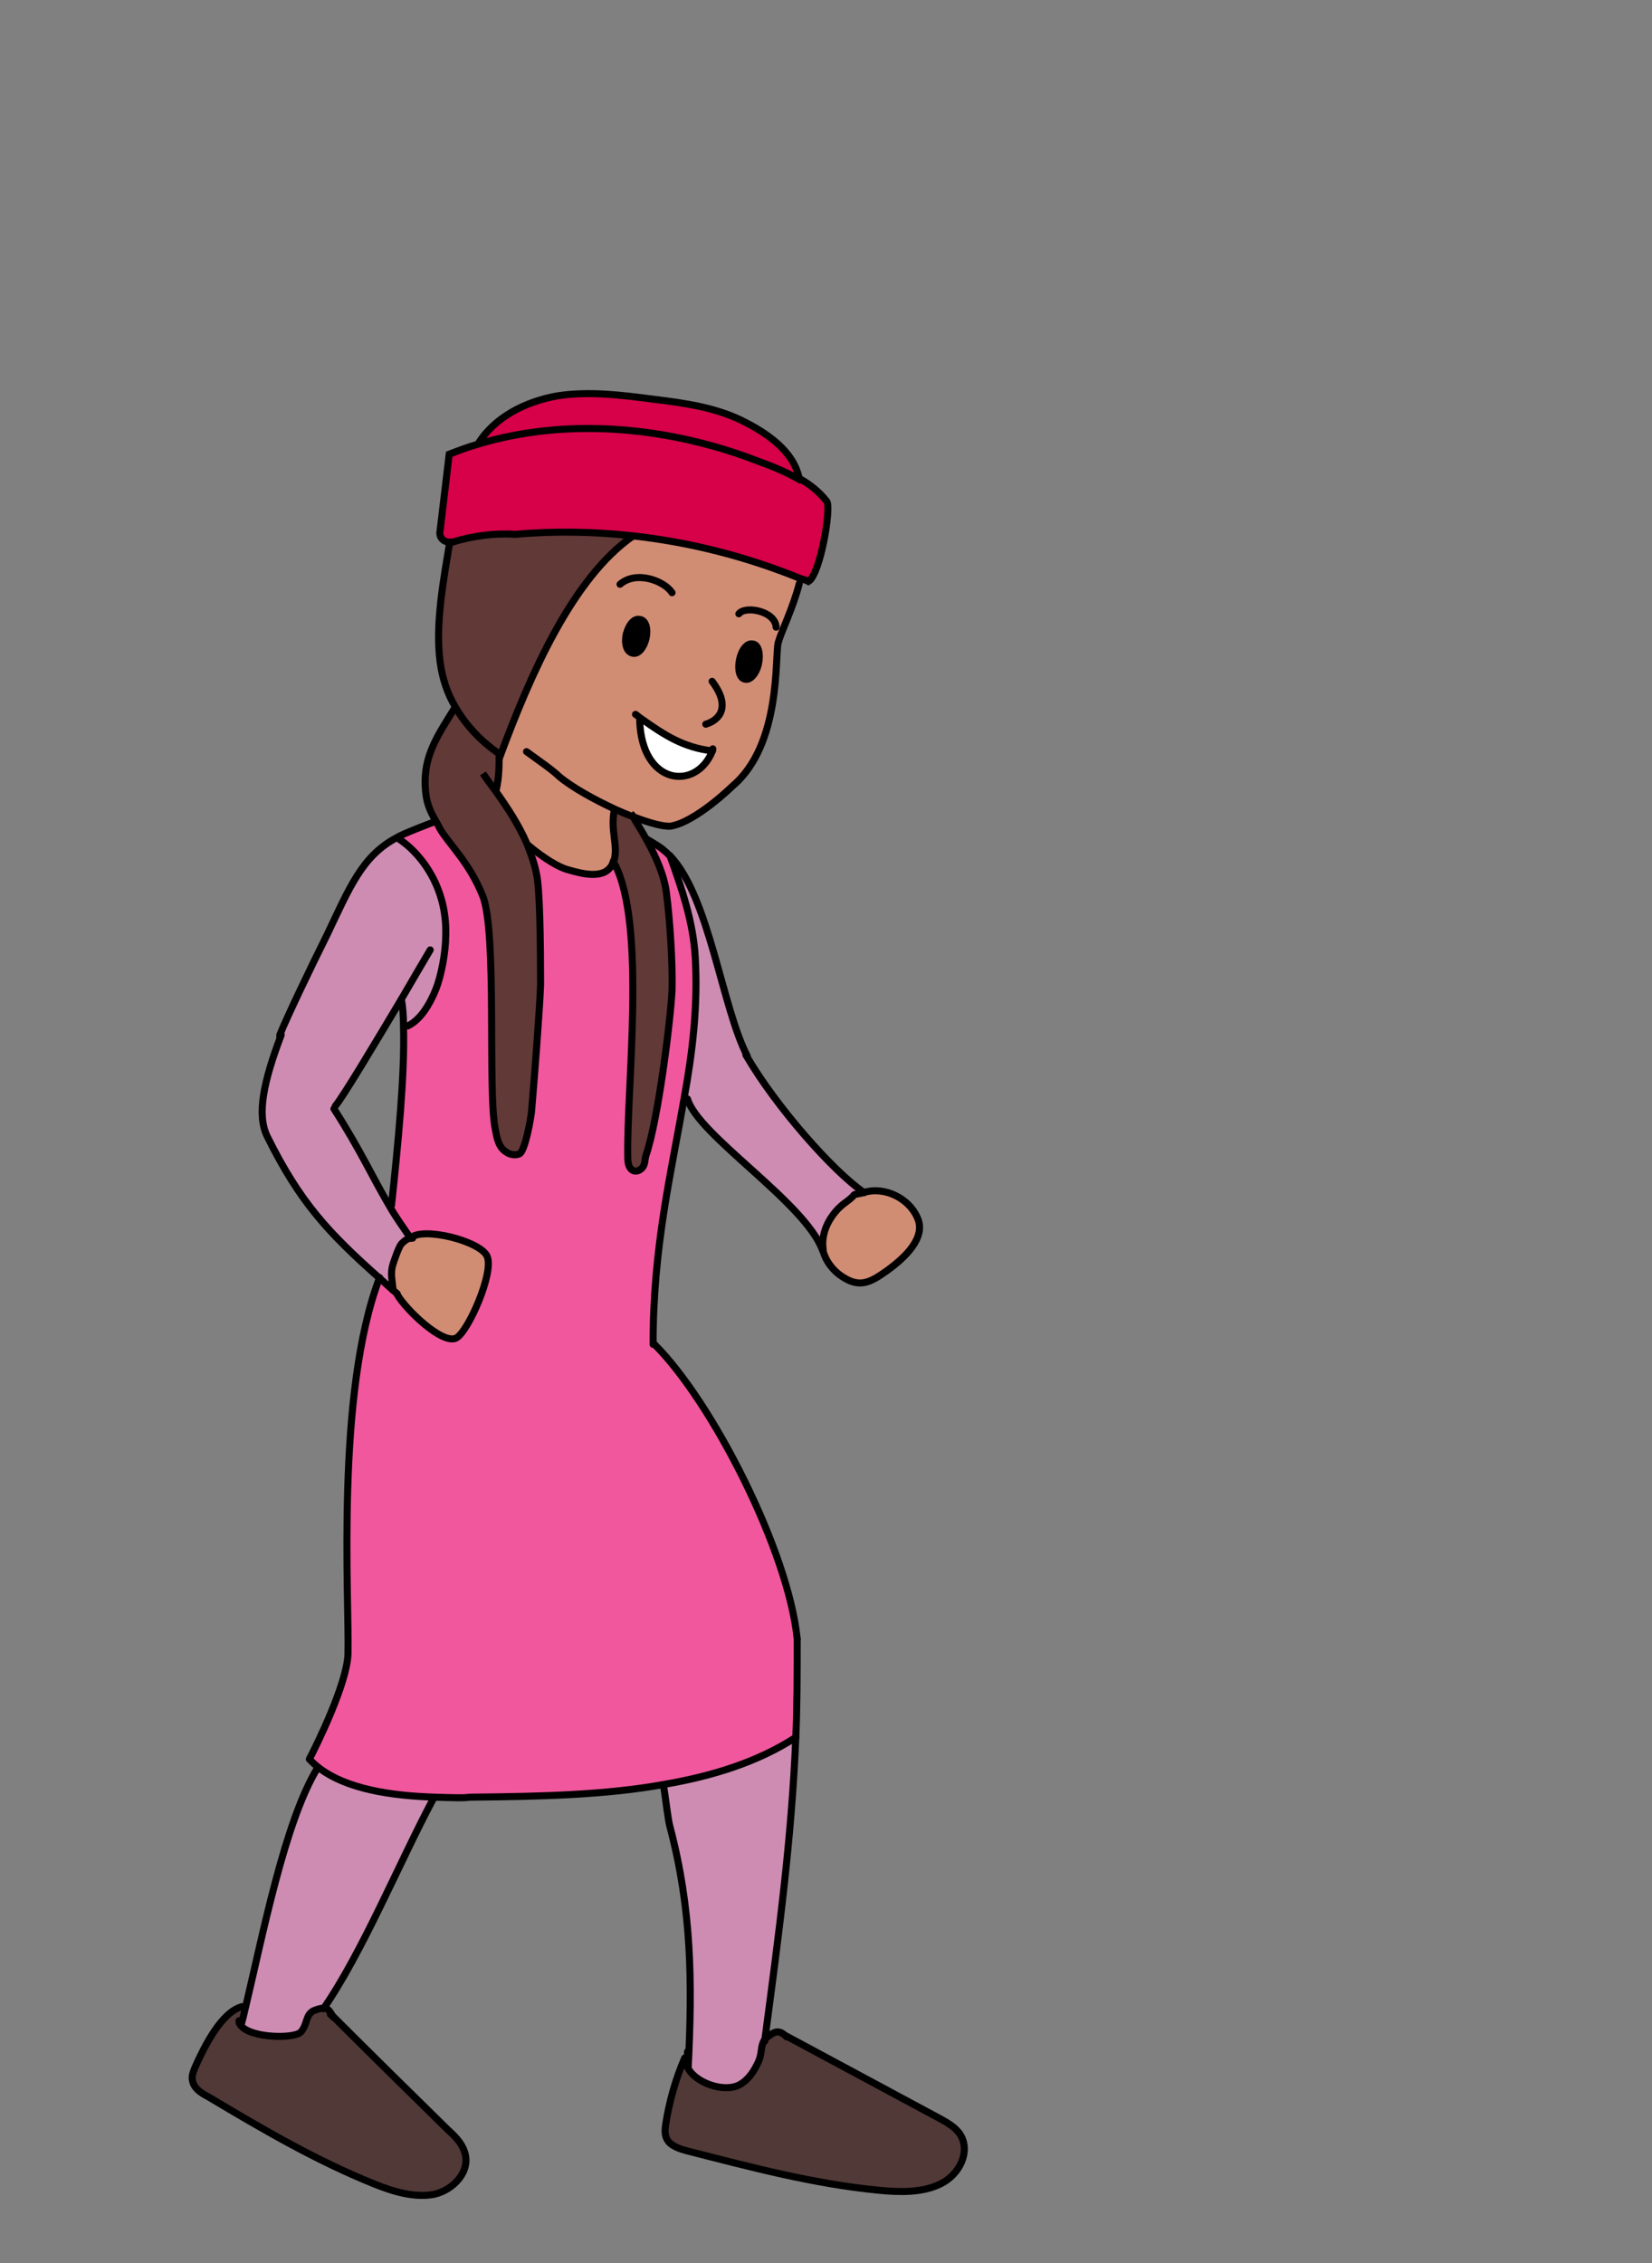 <?xml version="1.0" encoding="UTF-8"?><svg id="asia" xmlns="http://www.w3.org/2000/svg" width="235" height="321.9" viewBox="0 0 235 321.9"><rect x="0" y="0" width="235" height="321.9" fill="#808080" stroke="none"/><defs><style>.cls-1{stroke-linecap:round;stroke-linejoin:round;}.cls-1,.cls-2{fill:none;stroke:#000;}.cls-2{stroke-miterlimit:10;}.cls-3,.cls-4,.cls-5,.cls-6,.cls-7,.cls-8,.cls-9,.cls-10{stroke-width:0px;}.cls-4{fill:#613937;}.cls-5{fill:#503937;}.cls-6{fill:#d18c74;}.cls-7{fill:#d60148;}.cls-8{fill:#ce8cb3;}.cls-9{fill:#f1579d;}.cls-10{fill:#fff;}</style></defs><path class="cls-5" d="M97.8,294c1,2.2,5.2,3.7,7.4,2.5,1.3-.7,2.1-2,2.7-3.3.5-1.1.3-2.2.8-3,.1-.2.3-.4.5-.5,1.1-.9,1.7-1,2.7,0h0c7.1,3.8,14.3,7.7,21.4,11.5,1.2.7,2.5,1.4,3.3,2.5,1.6,2.4-.1,5.7-2.8,7-2.7,1.3-5.9,1.2-8.9.9-9.2-.9-18.2-3.3-27.2-5.6-1.1-.3-2.3-.6-2.8-1.6-.4-.7-.3-1.5-.2-2.2.5-3.2,1.4-6.4,2.7-9.4h.5c0,.4,0,.8,0,1.2Z"/><path class="cls-6" d="M130.6,173.2c1.2,2.8-1.9,5.7-4.3,7.5-2.5,1.8-3.9,2.6-6.5.8-1.2-.8-2.2-2.1-2.6-3.5,0-.1,0-.2,0-.3-.5-2.5,1-5.2,3.2-6.7,2.2-1.6,0-.8,2.7-1.4,2.9-.9,6.4.8,7.6,3.6Z"/><path class="cls-8" d="M106.2,150.2c4.2,7.2,12.3,16.4,16.7,19.4-2.6.6-.5-.2-2.7,1.4-2.1,1.5-3.6,4.2-3.2,6.7h-.1c-2.5-6.7-17.7-16.2-19.2-21.4h-.4c1.1-6.6,1.9-13.1,1.6-20.2-.3-5-1.9-9.7-3.6-14.4,5.6,5.8,7.4,21.6,11,28.5h0Z"/><path class="cls-9" d="M55.8,183.4c.2.2.5.4.7.6,1,1.9,6.4,7.2,8.4,6.2,1.6-.8,5.3-9.2,4.4-11.6-.9-2.2-9.2-4.3-10.9-2.6h-.1c-1.1-1.6-2-3-2.9-4.4l.4-.2c.9-8.6,1.9-18.6,1.7-25.4h.5c2-.8,3.4-3.4,4.2-5.4.8-2,1.3-5.3,1.4-7.5.3-7.4-4.1-12.2-6.7-13.9v-.2c-.1,0-.1,0-.1,0,.3-.2.6-.3,1-.5.4-.2,3.9-1.6,4.3-1.7h0c.2.3.4.7.6,1.1,1.3,2.2,4.2,4.8,6.1,9.6,2,5.3.7,27.2,1.7,32.8.2,1,.3,2,.9,2.9.6.8,1.7,1.3,2.6.9.8-.4,1.6-5,1.7-5.9.3-3.3,1.2-14.9,1.3-18.2,0-5.9-.1-13.8-.6-15.8-.3-1.5-.8-2.8-1.3-4.1,2.5,2.1,4.6,3.3,5.8,3.6,2.1.6,5.4,1.5,6.4-1h.2c4.6,8.8,1.7,32.1,1.9,41.9,0,.7.1,1.6.8,1.9.5.2,1.1-.1,1.4-.6.3-.5.2-1,.4-1.6,1.7-4.9,3.5-19.2,3.7-23.5.1-3.8-.3-10-.8-13.8-.3-2.5-1.5-5.2-2.9-7.7h.1c1,.5,1.9,1.1,2.4,1.5.3.2.5.5.8.7,1.7,4.7,3.3,9.4,3.6,14.4.4,7.1-.4,13.6-1.6,20.2-1.8,10.4-4.4,21-4.4,34.9,8.4,8.3,19.3,29.7,20.4,42,0,4.8,0,9.5-.2,14.1-5.4,3.5-11.8,5.5-18.8,6.7-8.4,1.4-17.6,1.6-27,1.8-1.7,0-3.6,0-5.7,0-5.9-.2-12.5-1.1-16.5-4.3-.4-.3-.8-.7-1.2-1.1,1-1.9,5.4-10.9,5.5-15,.2-7.7-1.8-37,4.5-53.5.6.5,1.2,1.1,1.8,1.6Z"/><path class="cls-7" d="M113.8,68.1c1.4.8,2.7,1.8,3.8,3.2.7.8-.9,10.4-2.6,11.4-.4-.2-.7-.3-1.1-.4-7.6-3.1-15.7-5.2-24-6.1-5.5-.6-11.1-.7-16.6-.2-2.8-.2-6.1.2-8.9,1.1-.2,0-.3,0-.5,0-.8,0-1.5-.7-1.3-1.6l1.3-10.9c1.3-.5,2.6-1,4-1.4,12.8-3.9,27.2-2.5,39.7,2.3,2.2.8,4.2,1.6,6.1,2.7Z"/><path class="cls-8" d="M113.1,247.2c-.6,14.4-2.4,27.8-4.4,42.9-.5.9-.3,2-.8,3-.6,1.3-1.4,2.6-2.7,3.3-2.2,1.2-6.4-.3-7.4-2.5.6-12.1.5-22.5-2.6-34.2-.3-1.1-.6-4.1-.9-5.8h0c7-1.2,13.4-3.3,18.8-6.7Z"/><path class="cls-6" d="M90.1,116.2c-.9-.3-1.8-.7-2.7-1.1h0c-.6,3.1.5,4.9,0,7.1,0,.2-.1.4-.2.5-1,2.5-4.3,1.6-6.4,1-1.3-.3-3.3-1.5-5.8-3.6-1.2-2.8-2.8-5.2-4.5-7.6h.1c.4-1.8.4-3.4.4-5.3,0,0,.1.1.2.2,4.2-11.3,10.2-25.2,18.9-31.2,8.3.9,16.4,2.9,24,6.1l-.3.8c-.9,3.5-2.6,6.9-3,8.4-.5,1.9.5,14.5-6.5,20.4,0,0-5.2,5.1-8.8,5.7-.9.1-2.9-.4-5.2-1.3ZM91.1,102.2l-.2.2c.4,9.2,8,10,10.3,4.4-4-.5-6.6-2.1-10.1-4.6ZM107.9,94.4c.3-1.4,0-2.7-.8-2.8-.8-.2-1.6.8-1.9,2.2-.3,1.4,0,2.7.8,2.8.7.2,1.6-.8,1.9-2.2ZM92,90.7c.3-1.3,0-2.6-.9-2.7-.8-.2-1.6.8-1.9,2.1-.3,1.4,0,2.6.9,2.8.8.2,1.6-.8,1.9-2.1Z"/><path class="cls-7" d="M113.8,68.1c-1.9-1.1-3.9-1.8-6.1-2.7-12.5-4.8-26.9-6.2-39.7-2.3,2.4-3.9,6.9-6.1,11.4-6.8,4.6-.7,9.2-.1,13.8.5,4.1.5,8.4,1.1,12.2,2.9,3.7,1.8,7.6,4.4,8.4,8.4Z"/><path class="cls-3" d="M107.1,91.6c.7.2,1.1,1.4.8,2.8-.3,1.4-1.2,2.4-1.9,2.2-.8-.2-1.1-1.4-.8-2.8.3-1.4,1.2-2.4,1.9-2.2Z"/><path class="cls-10" d="M101.3,106.8c-2.3,5.6-10,4.8-10.3-4.4l.2-.2c3.5,2.5,6.1,4.2,10.1,4.6Z"/><path class="cls-4" d="M95.6,140.9c-.1,4.3-1.9,18.6-3.7,23.5-.2.5-.1,1.1-.4,1.6-.3.5-.9.8-1.4.6-.7-.3-.8-1.1-.8-1.9-.2-9.8,2.8-33.1-1.9-41.8h-.2c0-.2.1-.4.2-.6.5-2.2-.6-4,0-7.1h0c.9.4,1.8.8,2.7,1.1.6,1,1.2,2.1,1.9,3.2,1.4,2.5,2.6,5.1,2.9,7.7.5,3.8.9,10,.8,13.8Z"/><path class="cls-3" d="M91.1,88c.8.2,1.2,1.4.9,2.7-.3,1.4-1.2,2.3-1.9,2.1-.8-.2-1.2-1.4-.9-2.8.3-1.3,1.2-2.3,1.9-2.1Z"/><path class="cls-4" d="M71,107.2c-2.5-1.7-4.7-4-6.2-6.6-1.1-2-1.9-4.2-2.2-6.5-.6-5.4.5-11.7,1.4-17.1h0c.2,0,.3,0,.5,0,2.8-.9,6.2-1.2,8.9-1.1,5.5-.4,11.1-.4,16.6.2-8.6,6-14.6,19.9-18.9,31.2,0,0-.1,0-.2-.2Z"/><path class="cls-4" d="M70.5,112.5c1.7,2.4,3.4,4.9,4.5,7.6.6,1.3,1,2.7,1.3,4.1.4,2,.7,9.9.6,15.8,0,3.3-.9,14.9-1.3,18.2,0,.9-.9,5.4-1.7,5.9-.9.5-2.1,0-2.6-.9-.6-.8-.8-1.9-.9-2.9-1-5.6.3-27.5-1.7-32.8-1.8-4.8-4.8-7.4-6.1-9.6-.2-.4-.4-.7-.6-1.1-.9-1.6-1.3-2.7-1.5-4.8-.3-4.6,1.9-7.6,4.3-11.5,1.5,2.6,3.7,4.9,6.2,6.6,0,1.9,0,3.4-.4,5.2h-.1Z"/><path class="cls-5" d="M47.3,286.7c5.5,5.4,11,10.8,16.4,16.2,1,1,2,2,2.4,3.2.8,2.7-1.6,5.4-4.4,6-2.8.6-5.8-.4-8.5-1.5-8.3-3.3-16-7.9-23.6-12.4-.9-.5-1.9-1.2-2.2-2.2-.2-.7.1-1.5.4-2.1,1.3-2.9,3.8-7.7,6.6-8.5h.5c-.2,1-.4,1.8-.6,2.5h0c1.3,1.9,7.7,2,8.6,1.1,1-1.1.6-2.6,2-3.1.5-.2,1-.3,1.3-.3.5,0,.8.4,1.2,1.1Z"/><path class="cls-6" d="M58.4,176.2h0c1.6-1.8,10,.3,10.9,2.5,1,2.3-2.7,10.7-4.4,11.6-2,1-7.3-4.2-8.4-6.2-.2-.2-.5-.4-.7-.6-.2-1.3-.5-2.3,0-3.5.2-.6.8-2.5,1.2-2.9.4-.4.9-.7,1.4-.8Z"/><path class="cls-8" d="M61.6,255.6v.2c-4.7,8.8-10.1,21.9-15.6,29.8-.3,0-.8,0-1.3.3-1.3.6-1,2-2,3.1-.9,1-7.3.9-8.6-1h0c.2-.8.4-1.6.6-2.5,2.4-10,5.6-26.6,10.3-34.2h0c4,3.2,10.6,4,16.5,4.3Z"/><path class="cls-8" d="M57.1,142.1c-3.7,6.2-8.3,13.9-9.4,15.2l-.2.4c3.8,5.9,5.5,9.8,8,14,.8,1.4,1.8,2.8,2.9,4.4h.1s0,.1,0,.1c-.5,0-1,.4-1.4.8-.4.5-1,2.3-1.2,2.9-.4,1.3-.1,2.3,0,3.5-.6-.6-1.2-1.1-1.8-1.6-7.2-6.4-11.3-10.8-16-20.2-1.5-3.1-.5-7.8,2-14.4h0c1-2.5,4.5-9.8,6.7-14.3,3.2-6.7,5-11.3,10-13.9v.2c2.8,1.7,7.1,6.5,6.9,13.9,0,2.1-.6,5.5-1.4,7.5-.8,2-2.2,4.5-4.2,5.3h-.5c0-1.4-.1-2.7-.3-3.9h0Z"/><path class="cls-1" d="M113.7,83c-.9,3.5-2.6,6.9-3,8.4-.5,1.9.5,14.5-6.5,20.4,0,0-5.2,5.1-8.8,5.7-.9.1-2.9-.4-5.2-1.3-.9-.3-1.8-.7-2.7-1.1-3-1.4-6.1-3.1-8-4.7-.9-.9-3.1-2.4-4.6-3.5"/><path class="cls-1" d="M110.4,89.2c-.1-2.3-4.4-3.1-5.3-1.9"/><path class="cls-1" d="M95.6,84.3c-1.1-1.7-5.1-3.2-7.4-1.2"/><path class="cls-1" d="M101.3,96.9c2.7,3.6,1.1,5.5-.9,6.1"/><path class="cls-1" d="M105.2,93.8c-.3,1.4,0,2.7.8,2.8.7.2,1.6-.8,1.9-2.2.3-1.4,0-2.7-.8-2.8-.8-.2-1.6.8-1.9,2.2Z"/><path class="cls-1" d="M89.1,90.1c-.3,1.4,0,2.6.9,2.8.8.2,1.6-.8,1.9-2.1.3-1.3,0-2.6-.9-2.7-.8-.2-1.6.8-1.9,2.1Z"/><path class="cls-1" d="M101.3,106.8s0,0,0,0c-4-.5-6.6-2.1-10.1-4.6-.3-.2-.5-.4-.8-.6"/><path class="cls-1" d="M101.4,106.5c0,.1,0,.3-.1.4-2.3,5.6-10,4.8-10.3-4.4"/><path class="cls-1" d="M71,107.1s0,0,0,0c0,1.9,0,3.4-.4,5.2"/><path class="cls-1" d="M87.2,122.7c0-.2.1-.3.2-.5.5-2.2-.6-4,0-7.1"/><path class="cls-2" d="M75,120.1s0,0,0,0c2.5,2.1,4.6,3.3,5.8,3.6,2.1.6,5.4,1.5,6.4-1"/><path class="cls-1" d="M39.8,147.4c0,0,0-.1,0-.2,1-2.5,4.5-9.8,6.7-14.2,3.2-6.7,5-11.3,10-13.9h0c.3-.2.6-.3,1-.5.4-.2,3.9-1.6,4.3-1.7"/><path class="cls-1" d="M61.2,135.1c-.9,1.5-2.4,4.1-4.1,7-3.7,6.2-8.3,13.9-9.4,15.2"/><path class="cls-1" d="M95.3,121.7s0,0,0,0c1.7,4.7,3.3,9.4,3.6,14.4.4,7.1-.4,13.6-1.6,20.2-1.8,10.4-4.4,21-4.4,34.9"/><path class="cls-1" d="M57.1,142.1c.2,1.1.3,2.4.3,3.9.2,6.9-.8,16.9-1.7,25.4"/><path class="cls-1" d="M40,147.2c-2.5,6.6-3.5,11.3-2,14.4,4.7,9.5,8.8,13.8,16,20.2.6.5,1.2,1.1,1.8,1.6.2.2.5.4.7.6"/><path class="cls-1" d="M47.5,157.7c3.8,5.9,5.5,9.8,8,14,.8,1.4,1.8,2.8,2.9,4.4"/><path class="cls-1" d="M92.1,119.4c1,.6,1.9,1.1,2.4,1.6.3.2.5.5.8.7,5.6,5.8,7.4,21.6,11,28.5"/><path class="cls-1" d="M58.4,176.1c1.6-1.7,10,.4,10.9,2.6,1,2.3-2.7,10.7-4.4,11.6-2,1-7.3-4.2-8.4-6.2"/><path class="cls-1" d="M97.8,156.3c1.5,5.2,16.7,14.7,19.2,21.5"/><path class="cls-1" d="M106.1,150c0,0,0,.1.1.2,4.2,7.2,12.3,16.4,16.7,19.4"/><path class="cls-1" d="M123,169.6c-2.6.6-.5-.2-2.7,1.4-2.1,1.5-3.6,4.2-3.2,6.7,0,.1,0,.2,0,.3.4,1.4,1.4,2.7,2.6,3.5,2.5,1.7,4,1,6.5-.8,2.5-1.8,5.6-4.7,4.3-7.5-1.2-2.8-4.7-4.5-7.6-3.6"/><path class="cls-1" d="M54,181.7s0,0,0,0c-6.3,16.5-4.3,45.8-4.5,53.5-.1,4.2-4.5,13.1-5.5,15,.4.4.7.7,1.2,1.1,4,3.2,10.6,4.1,16.5,4.3s4,0,5.7,0c9.5-.1,18.7-.3,27-1.8,7-1.2,13.4-3.2,18.8-6.7,0,0,0,0,0,0"/><path class="cls-1" d="M61.6,255.9c-4.7,8.8-10.1,21.9-15.6,29.8,0,0,0,0,0,0"/><path class="cls-1" d="M45.2,251.4c-4.7,7.6-7.9,24.2-10.3,34.2-.2.9-.4,1.7-.6,2.4"/><path class="cls-1" d="M113.4,233.1c-1.2-12.3-12-33.7-20.4-42"/><path class="cls-1" d="M97.8,294c0-.4,0-.8,0-1.2v-1"/><path class="cls-1" d="M94.4,254c.3,1.8.6,4.7.9,5.8,3.1,11.7,3.2,22.1,2.6,34.2"/><path class="cls-1" d="M113.4,233.1c0,4.8,0,9.5-.2,14.1-.6,14.4-2.4,27.8-4.4,42.9,0,0,0,.2,0,.2"/><path class="cls-1" d="M97.8,293.8c0,0,0,.1,0,.2,1,2.2,5.2,3.7,7.4,2.5,1.3-.7,2.1-2,2.7-3.3.5-1.1.3-2.2.8-3,.1-.2.3-.4.5-.5,1.1-.9,1.7-1,2.7,0h0"/><path class="cls-1" d="M97.4,292.7c-1.3,3-2.2,6.2-2.7,9.4-.1.7-.2,1.5.2,2.2.5.9,1.7,1.3,2.8,1.6,9,2.3,18,4.7,27.2,5.6,3,.3,6.3.4,8.9-.9,2.7-1.3,4.3-4.6,2.8-7-.7-1.1-2-1.8-3.3-2.5-7.1-3.8-14.3-7.7-21.4-11.5"/><path class="cls-1" d="M34,287.4c0,.2,0,.4.2.6,1.3,1.9,7.7,2,8.6,1,1-1.1.6-2.6,2-3.1.5-.2,1-.3,1.3-.3.5,0,.8.4,1.2,1.1,0,0,0,.1.1.2"/><path class="cls-1" d="M34.4,285.4c-2.9.8-5.3,5.6-6.6,8.5-.3.7-.6,1.4-.4,2.1.2,1,1.2,1.7,2.2,2.2,7.7,4.6,15.4,9.1,23.6,12.4,2.7,1.1,5.7,2,8.5,1.5,2.8-.6,5.3-3.3,4.4-6-.4-1.3-1.4-2.3-2.4-3.2-5.5-5.4-11-10.8-16.4-16.2,0,0-.2-.2-.3-.2"/><path class="cls-2" d="M56.7,119.3c2.7,1.7,7,6.5,6.7,13.9,0,2.1-.6,5.5-1.4,7.5-.8,2-2.2,4.5-4.2,5.3"/><path class="cls-1" d="M58.7,176.1c0,0-.2,0-.2,0-.5,0-1,.4-1.4.8-.4.5-1,2.3-1.2,2.9-.4,1.3-.1,2.3,0,3.5,0,0,0,.1,0,.2"/><path class="cls-2" d="M113.8,68.1c1.4.8,2.7,1.8,3.8,3.2.7.8-.9,10.4-2.6,11.4-.4-.2-.7-.3-1.1-.4-7.6-3.1-15.7-5.2-24-6.1-5.5-.6-11.1-.7-16.6-.2-2.8-.2-6.1.2-8.9,1.1-.2,0-.3,0-.5,0-.8,0-1.5-.7-1.3-1.6l1.3-10.9c1.3-.5,2.6-1,4-1.4,12.8-3.9,27.2-2.5,39.7,2.3,2.2.8,4.2,1.6,6.1,2.7Z"/><path class="cls-2" d="M64,77c-.9,5.4-2.1,11.7-1.4,17.1.3,2.3,1,4.5,2.2,6.5,1.5,2.6,3.7,4.9,6.2,6.6,0,0,.1.1.2.2,4.2-11.3,10.2-25.2,18.9-31.2,0,0,.1,0,.2-.1"/><path class="cls-2" d="M67.9,63.3h0c2.4-4,6.9-6.2,11.4-7,4.6-.7,9.2-.1,13.8.5,4.1.5,8.4,1.1,12.2,2.9,3.7,1.8,7.6,4.4,8.4,8.4,0,0,0,.1,0,.2"/><path class="cls-2" d="M64.8,100.5s0,0,0,0c-2.4,3.9-4.6,6.9-4.3,11.5.1,2.1.6,3.2,1.5,4.8.2.3.4.7.6,1.1,1.3,2.2,4.2,4.8,6.1,9.6,2,5.3.7,27.2,1.7,32.8.2,1,.3,2,.9,2.9.6.8,1.7,1.3,2.6.9.8-.4,1.6-5,1.7-5.9.3-3.3,1.2-14.9,1.3-18.2,0-5.9-.1-13.8-.6-15.8-.3-1.5-.8-2.8-1.3-4.1-1.2-2.8-2.8-5.2-4.5-7.6-.6-.8-1.2-1.6-1.8-2.5"/><path class="cls-2" d="M87.4,122.8c4.6,8.7,1.7,32,1.9,41.8,0,.7.1,1.6.8,1.9.5.2,1.1-.1,1.4-.6.3-.5.2-1,.4-1.6,1.7-4.9,3.5-19.2,3.7-23.5.1-3.8-.3-10-.8-13.8-.3-2.5-1.5-5.2-2.9-7.7-.6-1.1-1.3-2.2-1.9-3.2,0,0,0-.2-.2-.3"/></svg>
